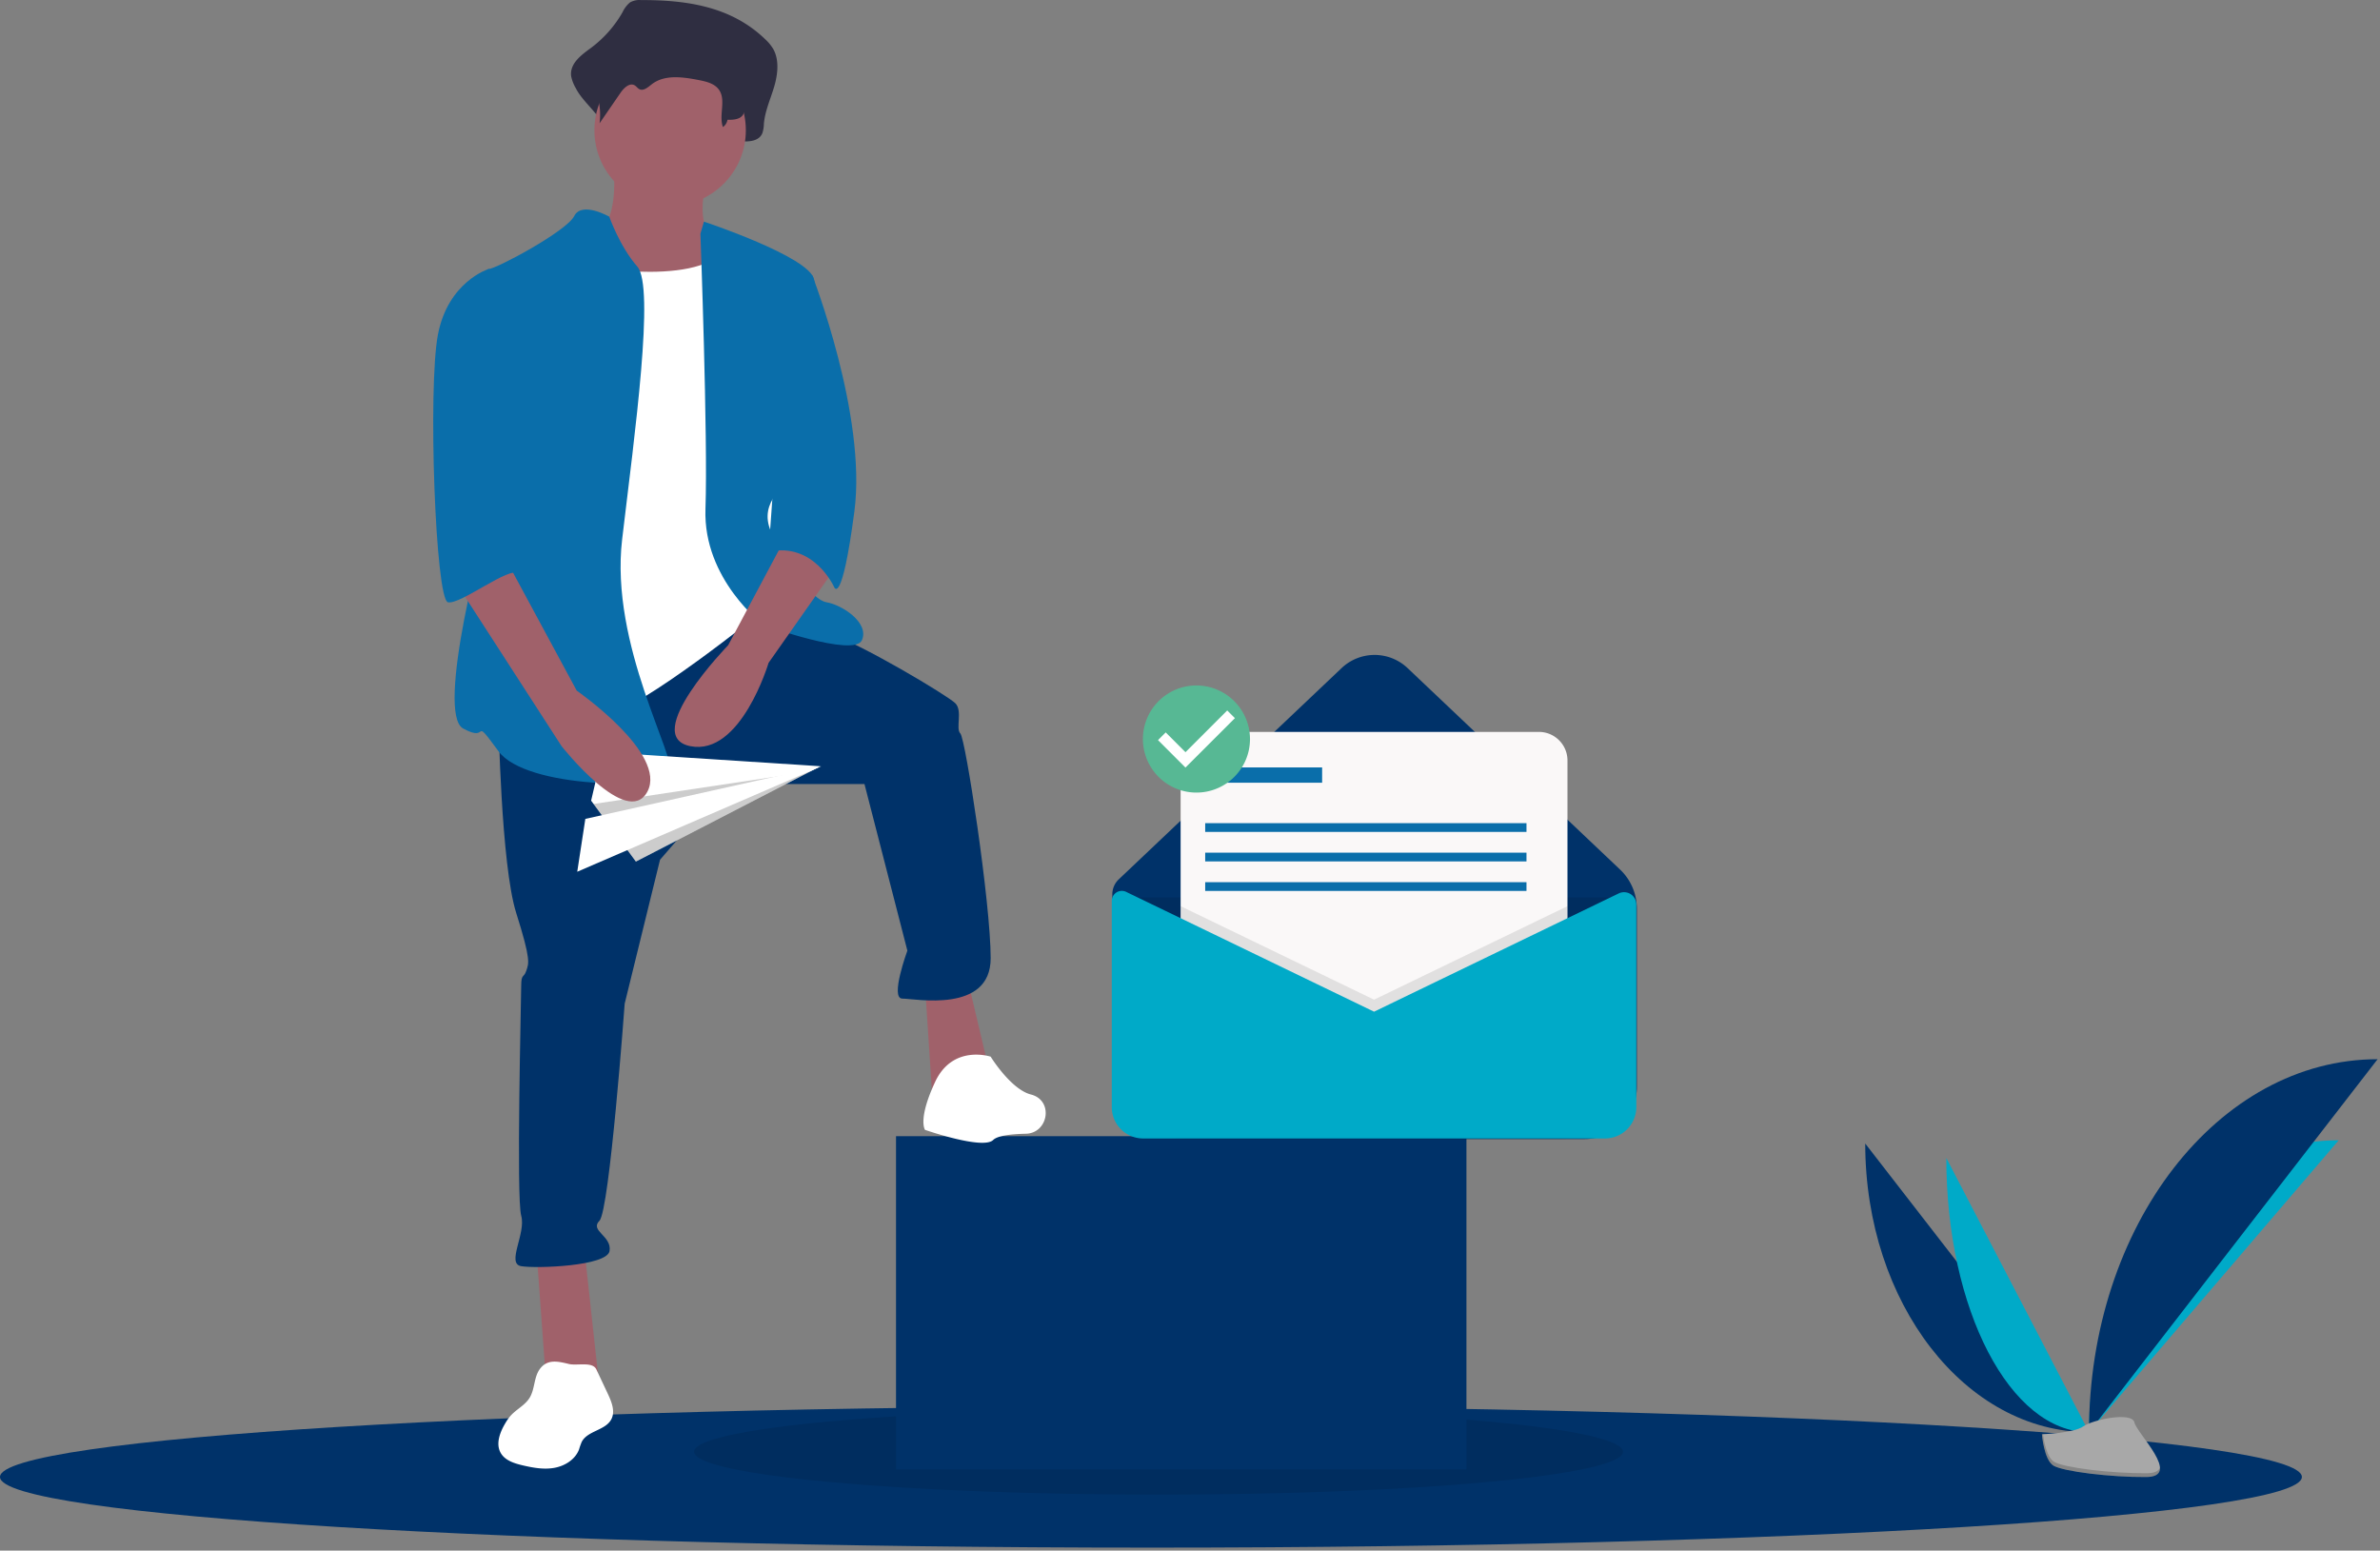 <svg width="482" height="314" fill="none" xmlns="http://www.w3.org/2000/svg"><rect width="100%" height="100%" fill="#808080" stroke="none"/><path d="M233.09 313.391c128.732 0 233.09-6.408 233.09-14.312 0-7.905-104.358-14.313-233.09-14.313S0 291.174 0 299.079c0 7.904 104.358 14.312 233.09 14.312z" fill="#003269"/><path opacity=".1" d="M234.621 302.657c51.944 0 94.054-3.891 94.054-8.69 0-4.799-42.11-8.69-94.054-8.69-51.945 0-94.054 3.891-94.054 8.69 0 4.799 42.109 8.69 94.054 8.69z" fill="#000"/><path d="M377.749 231.56c0 32.308 20.268 58.451 45.315 58.451z" fill="#003269"/><path d="M423.064 290.011c0-32.671 22.618-59.107 50.57-59.107z" fill="#00AAC8"/><path d="M394.17 234.489c0 30.689 12.924 55.521 28.897 55.521z" fill="#00AAC8"/><path d="M423.064 290.011c0-41.746 26.143-75.526 58.45-75.526z" fill="#003269"/><path d="M413.529 290.423s6.427-.198 8.364-1.577c1.937-1.379 9.885-3.026 10.366-.814.48 2.212 9.658 11.001 2.402 11.059-7.255.059-16.858-1.13-18.791-2.307-1.933-1.178-2.341-6.361-2.341-6.361z" fill="#A8A8A8"/><path opacity=".2" d="M434.791 298.321c-7.256.058-16.859-1.13-18.792-2.308-1.472-.896-2.059-4.114-2.255-5.599l-.215.009s.408 5.183 2.341 6.36c1.933 1.178 11.536 2.366 18.791 2.308 2.094-.017 2.818-.762 2.778-1.866-.291.667-1.09 1.083-2.648 1.096z" fill="#000"/><path d="M296.984 230.072H181.462v67.473h115.522v-67.473z" fill="#003269"/><path d="M320.967 230.647h-85.17a10.53 10.53 0 01-10.531-10.531v-39.02a4.183 4.183 0 011.302-3.028l45.132-42.781a9.71 9.71 0 0113.365 0l43.03 40.789a10.901 10.901 0 013.403 7.915v36.125a10.531 10.531 0 01-10.531 10.531z" fill="#003269"/><path opacity=".1" d="M225.266 181.737h105.347v34.224a14.684 14.684 0 01-14.687 14.687h-75.973a14.686 14.686 0 01-14.687-14.687v-34.224z" fill="#000"/><path d="M311.652 148.207h-66.757a5.795 5.795 0 00-5.795 5.794v66.758c0 3.2 2.595 5.794 5.795 5.794h66.757c3.2 0 5.795-2.594 5.795-5.794v-66.758c0-3.2-2.595-5.794-5.795-5.794z" fill="#FAF8F8"/><path opacity=".1" d="M317.446 183.496v43.057H239.1v-43.057l39.173 18.934 39.173-18.934z" fill="#000"/><path d="M278.274 204.864l-50.193-24.26a2.04 2.04 0 00-2.669.848 2.032 2.032 0 00-.254.985v41.741a6.347 6.347 0 001.862 4.496 6.37 6.37 0 004.497 1.863h93.514c1.686 0 3.304-.67 4.496-1.863a6.356 6.356 0 001.863-4.496v-41.026a2.48 2.48 0 00-1.165-2.105 2.486 2.486 0 00-2.402-.132l-49.549 23.949z" fill="#00AAC8"/><path d="M267.76 155.4h-21.91v3.098h21.91V155.4zm41.384 11.287h-65.067v1.771h65.067v-1.771zm0 5.976h-65.067v1.77h65.067v-1.77zm0 5.975h-65.067v1.771h65.067v-1.771z" fill="#0A6EAA"/><path d="M242.308 158.531c5.011 0 9.074-4.07 9.074-9.09 0-5.021-4.063-9.091-9.074-9.091-5.012 0-9.074 4.07-9.074 9.091 0 5.02 4.062 9.09 9.074 9.09z" fill="#fff"/><path d="M242.308 138.801a10.84 10.84 0 00-10.019 6.695 10.845 10.845 0 1020.863 4.15 10.878 10.878 0 00-10.844-10.845zm-2.227 16.627l-5.557-5.558 1.558-1.559 4.005 4.004 8.451-8.451 1.559 1.558-10.016 10.006z" fill="#57B894"/><path d="M129.773.013a3.798 3.798 0 00-2.203.492 5.732 5.732 0 00-1.49 1.967 23.537 23.537 0 01-6.41 7.24c-1.904 1.395-4.326 3.135-4 5.707a7.73 7.73 0 00.928 2.41c1.757 3.546 6.552 6.287 6.08 10.334 1.746-2.922-.589-4.367 1.156-7.29.832-1.391 2.276-2.962 3.531-2.088.42.292.696.817 1.134 1.074 1.044.613 2.154-.559 3.079-1.388 3.186-2.861 7.719-2.112 11.684-1.22 1.873.42 3.929.973 5.036 2.762 1.455 2.353-1.383 4.894-2.1 7.553a1.459 1.459 0 00.306 1.31 1.448 1.448 0 001.25.494c1.19-.117 2.599-.213 2.67-.736 1.497.054 3.331-.116 3.973-1.675a6.556 6.556 0 00.307-1.906c.236-2.619 1.347-5.008 2.083-7.5.737-2.492 1.057-5.413-.186-7.623a8.81 8.81 0 00-1.628-1.978c-7.051-6.824-16.321-7.95-25.2-7.94z" fill="#2F2E41"/><path d="M124.213 33.274s1.533 12.78-4.089 13.802c-5.623 1.022 5.111 18.402 5.111 18.402l25.558 3.067-6.134-20.447s-4.089-1.533-1.533-11.757c2.556-10.223-18.913-3.067-18.913-3.067zM108.62 252.819l2.045 28.114h10.734l-3.067-28.114h-9.712zm78.723-53.161l1.533 23.513 11.757-5.112-4.601-19.424-8.689 1.023z" fill="#A0616A"/><path d="M100.954 145.474s.511 29.648 3.578 39.36c3.067 9.712 2.556 10.223 2.045 11.756-.511 1.534-1.023.512-1.023 3.067 0 2.556-1.022 42.938 0 46.516 1.023 3.578-3.066 9.712 0 10.223 3.067.512 17.38 0 17.891-3.067.511-3.067-4.089-4.089-2.044-6.134 2.044-2.044 5.111-43.96 5.111-43.96l7.156-29.136 13.291-15.335h28.114l8.689 33.737s-3.578 9.712-1.022 9.712 17.891 3.067 17.891-8.178c0-11.246-5.112-44.472-6.134-45.494-1.023-1.022.511-4.6-1.023-6.134-1.533-1.533-19.424-12.268-26.069-14.312-6.645-2.045-15.967-4.479-15.967-4.479l-50.484 21.858z" fill="#003269"/><path d="M200.629 213.97s-7.667-2.556-11.245 5.112c-3.578 7.667-2.045 9.712-2.045 9.712s11.757 4.089 13.801 2.045c.89-.89 3.715-1.199 6.622-1.264 4.429-.1 5.607-6.365 1.425-7.824a4.576 4.576 0 00-.379-.113c-4.089-1.023-8.179-7.668-8.179-7.668z" fill="#fff"/><path d="M135.714 41.709c8.469 0 15.335-6.866 15.335-15.335 0-8.47-6.866-15.335-15.335-15.335-8.47 0-15.335 6.866-15.335 15.335 0 8.469 6.865 15.335 15.335 15.335z" fill="#A0616A"/><path d="M115.778 53.465s25.047 5.112 31.181-3.067c6.134-8.178 8.69 23.003 8.69 23.003l3.067 32.714-4.601 17.891s-24.024 19.424-31.692 20.957c-7.667 1.534-19.424 2.556-19.424 2.556s3.578-56.739 3.578-57.761c0-1.023 9.201-36.293 9.201-36.293z" fill="#fff"/><path d="M123.394 43.879s-5.572-3.193-7.106-.126c-1.533 3.067-15.846 10.734-17.38 10.734-1.533 0 3.067 42.427 1.023 47.539-2.045 5.111-11.757 42.426-6.134 45.493 5.623 3.067 1.533-3.067 7.156 4.6 5.623 7.668 33.226 7.668 34.759 4.601 1.534-3.067-12.268-26.069-9.712-47.538 2.556-21.469 6.645-51.116 3.067-55.206-3.578-4.089-5.673-10.097-5.673-10.097zm18.455 3.452l.712-2.45s21.268 7.05 22.29 11.651c1.022 4.6.511 36.804-3.067 39.36-3.578 2.556-8.69 6.645-5.112 12.779 3.579 6.134 7.668 12.779 10.735 13.29 3.067.511 8.69 4.089 7.156 7.667-1.533 3.578-19.935-3.067-19.935-3.067s-12.268-9.201-11.757-23.513c.511-14.313-1.022-55.717-1.022-55.717z" fill="#0A6EAA"/><path d="M159.739 107.648l-12.268 23.003s-17.891 18.401-7.667 20.446c10.223 2.045 15.846-16.868 15.846-16.868l13.29-18.913-9.201-7.668z" fill="#A0616A"/><path d="M130.519 4.025a3.48 3.48 0 00-1.794.348 4.18 4.18 0 00-1.213 1.39 17.657 17.657 0 01-5.218 5.117c-1.55.986-3.521 2.216-3.256 4.034.144.61.401 1.187.756 1.703a13.402 13.402 0 011.628 8.348l4.262-6.196c.677-.983 1.853-2.094 2.874-1.476.342.207.567.578.923.76.85.432 1.754-.396 2.507-.982 2.594-2.022 6.283-1.492 9.512-.862 1.524.297 3.198.687 4.099 1.952 1.497 2.102-.067 5.139.807 7.567a2.22 2.22 0 00.923-1.473c1.219.038 2.712-.082 3.234-1.184a4.08 4.08 0 00.251-1.348c.191-1.85 1.096-3.539 1.695-5.3.6-1.762.86-3.827-.151-5.388-.37-.53-.817-1-1.325-1.399-5.74-4.823-13.287-5.618-20.514-5.61z" fill="#2F2E41"/><path d="M159.74 54.487l4.762 1.265s11.084 28.383 8.528 47.807c-2.556 19.424-4.089 15.335-4.089 15.335s-4.09-9.201-13.29-7.156l4.089-57.25z" fill="#0A6EAA"/><path d="M109.331 277.217c-1.233 1.675-.986 4.069-2.077 5.839-.947 1.535-2.731 2.339-3.914 3.699a9.899 9.899 0 00-1.007 1.447c-1.098 1.84-1.991 4.197-.909 6.047.87 1.487 2.699 2.069 4.376 2.465 2.12.501 4.323.902 6.467.519 2.144-.383 4.24-1.696 5.005-3.735.15-.513.329-1.017.535-1.511 1.162-2.288 4.808-2.312 5.997-4.587.833-1.591.068-3.515-.697-5.14l-2.336-4.963c-.776-1.647-3.919-.7-5.557-1.095-2.137-.514-4.346-1.081-5.883 1.015zm10.385-115.087l9.064 12.342 35.347-18.262 2.039-1.049-44.163-2.852-2.287 9.821z" fill="#fff"/><path opacity=".2" d="M120.207 162.8l8.572 11.672 35.346-18.262-43.918 6.59z" fill="#000"/><path d="M116.904 176.525l1.639-10.704 47.799-10.65-49.438 21.354z" fill="#fff"/><path d="M92.264 117.872l21.469 33.225s13.29 16.869 17.38 9.201c4.089-7.667-14.313-20.446-14.313-20.446l-13.801-25.558-10.735 3.578z" fill="#A0616A"/><path d="M102.997 55.51l-4.09-1.023s-8.178 2.556-10.222 13.29c-2.045 10.735-.512 53.673 2.044 54.184 2.556.511 12.623-7.476 14.235-5.783 1.611 1.694-3.5-6.996-1.967-11.597 1.534-4.6 0-49.071 0-49.071z" fill="#0A6EAA"/></svg>